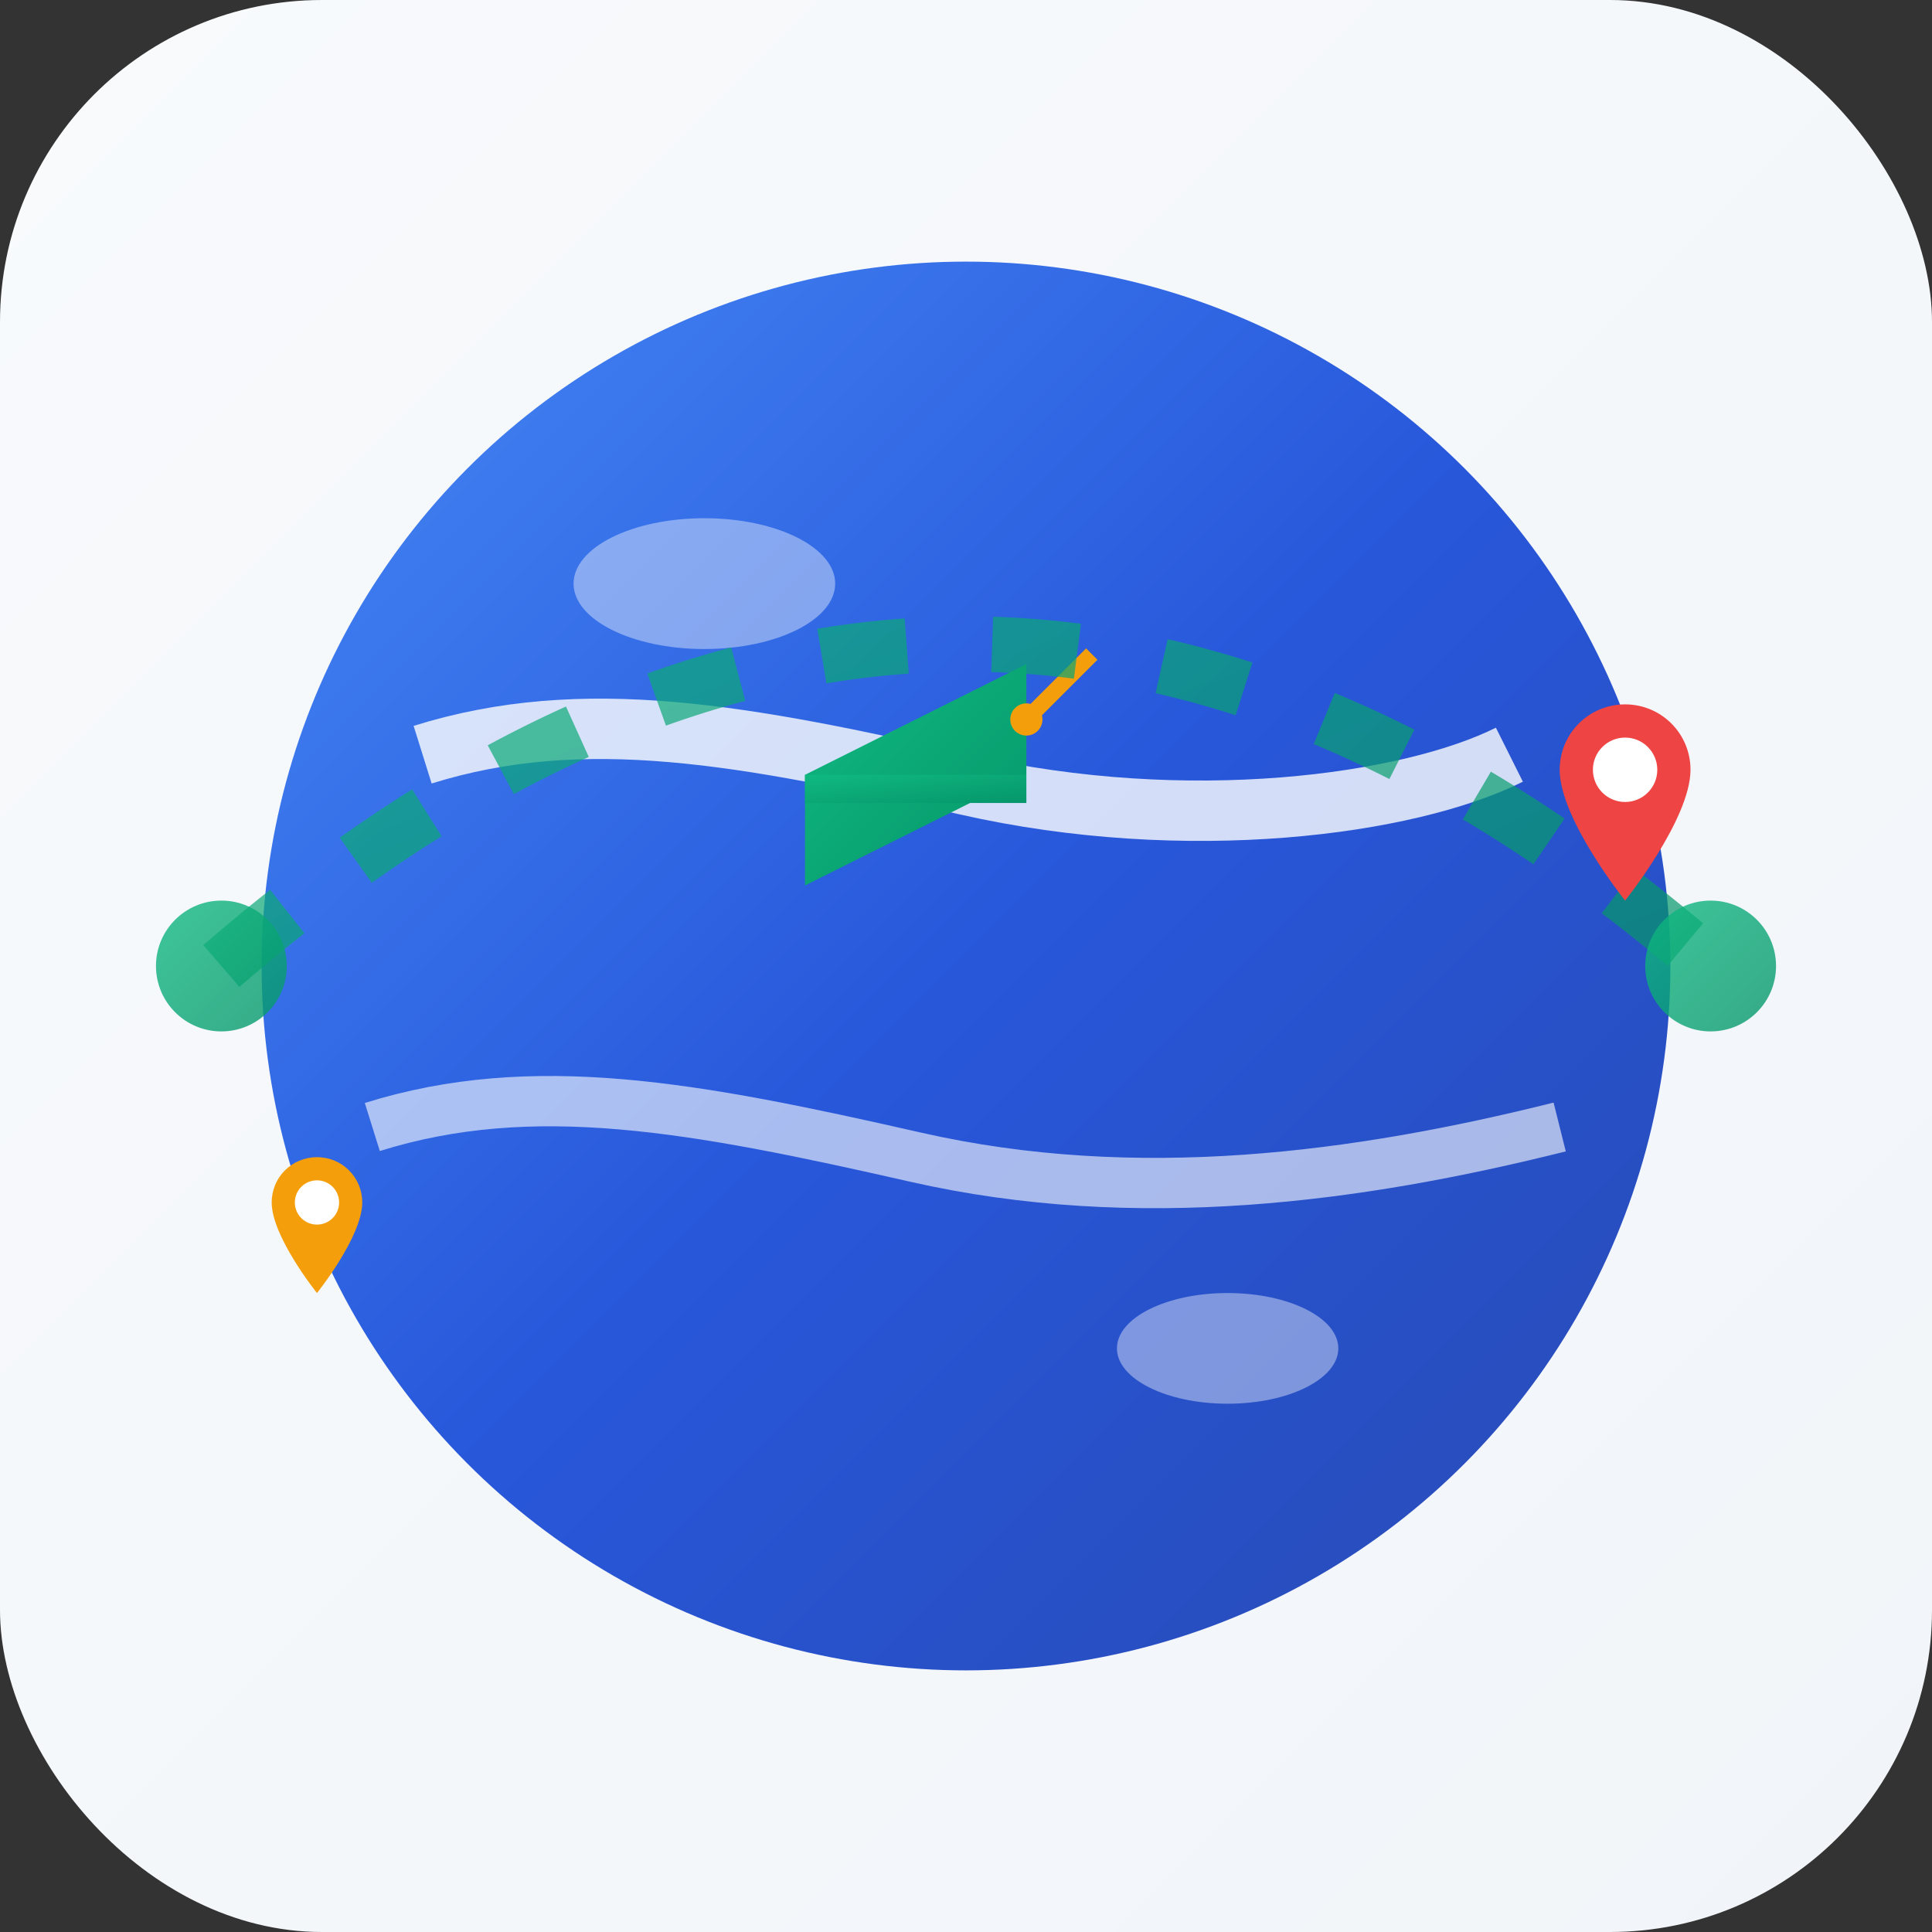 <svg width="192" height="192" viewBox="0 0 192 192" fill="none" xmlns="http://www.w3.org/2000/svg">
  <rect x="0" y="0" width="192" height="192" fill="#333333" stroke="none"/>
  <defs>
    <linearGradient id="bgGrad" x1="0%" y1="0%" x2="100%" y2="100%">
      <stop offset="0%" style="stop-color:#F8FAFC" />
      <stop offset="100%" style="stop-color:#F1F5F9" />
    </linearGradient>
    <linearGradient id="logoGradient" x1="0%" y1="0%" x2="100%" y2="100%">
      <stop offset="0%" style="stop-color:#3B82F6" />
      <stop offset="50%" style="stop-color:#1D4ED8" />
      <stop offset="100%" style="stop-color:#1E40AF" />
    </linearGradient>
    <linearGradient id="accentGradient" x1="0%" y1="0%" x2="100%" y2="100%">
      <stop offset="0%" style="stop-color:#10B981" />
      <stop offset="100%" style="stop-color:#059669" />
    </linearGradient>
  </defs>
  
  <!-- Background -->
  <rect width="192" height="192" rx="32" ry="32" fill="url(#bgGrad)"/>
  
  <!-- Main globe -->
  <circle cx="96" cy="96" r="70" fill="url(#logoGradient)" opacity="0.95"/>
  
  <!-- Continents -->
  <path d="M42 75 C58 70, 74 73, 96 78 C118 83, 140 80, 150 75" stroke="white" stroke-width="6" fill="none" opacity="0.8"/>
  <path d="M37 112 C53 107, 69 110, 91 115 C113 120, 135 117, 155 112" stroke="white" stroke-width="5" fill="none" opacity="0.6"/>
  <ellipse cx="70" cy="58" rx="13" ry="6.5" fill="white" opacity="0.4"/>
  <ellipse cx="122" cy="134" rx="11" ry="5.5" fill="white" opacity="0.4"/>
  
  <!-- Graduation cap -->
  <g transform="translate(80, 55)">
    <polygon points="0,22 22,11 22,22 0,33" fill="url(#accentGradient)"/>
    <rect x="0" y="22" width="22" height="2.8" fill="url(#accentGradient)"/>
    <circle cx="22" cy="16.5" r="1.6" fill="#F59E0B"/>
    <line x1="22" y1="16.5" x2="28.5" y2="10" stroke="#F59E0B" stroke-width="1.6"/>
  </g>
  
  <!-- Route -->
  <path d="M22 96 Q96 32, 170 96" stroke="url(#accentGradient)" stroke-width="5.5" fill="none" opacity="0.7" stroke-dasharray="8.5,8.5"/>
  <circle cx="22" cy="96" r="6.5" fill="url(#accentGradient)" opacity="0.8"/>
  <circle cx="170" cy="96" r="6.5" fill="url(#accentGradient)" opacity="0.8"/>
  
  <!-- Location pins -->
  <g transform="translate(155, 70)">
    <path d="M6.5 0 C10.1 0, 13 2.9, 13 6.5 C13 11.4, 6.5 19.5, 6.5 19.5 S0 11.4, 0 6.5 C0 2.9, 2.9 0, 6.5 0 Z" fill="#EF4444"/>
    <circle cx="6.5" cy="6.5" r="3.2" fill="white"/>
  </g>
  
  <g transform="translate(27, 115)">
    <path d="M4.5 0 C7 0, 9 2, 9 4.5 C9 7.9, 4.5 13.5, 4.5 13.5 S0 7.9, 0 4.5 C0 2, 2 0, 4.5 0 Z" fill="#F59E0B"/>
    <circle cx="4.5" cy="4.5" r="2.2" fill="white"/>
  </g>
</svg>
